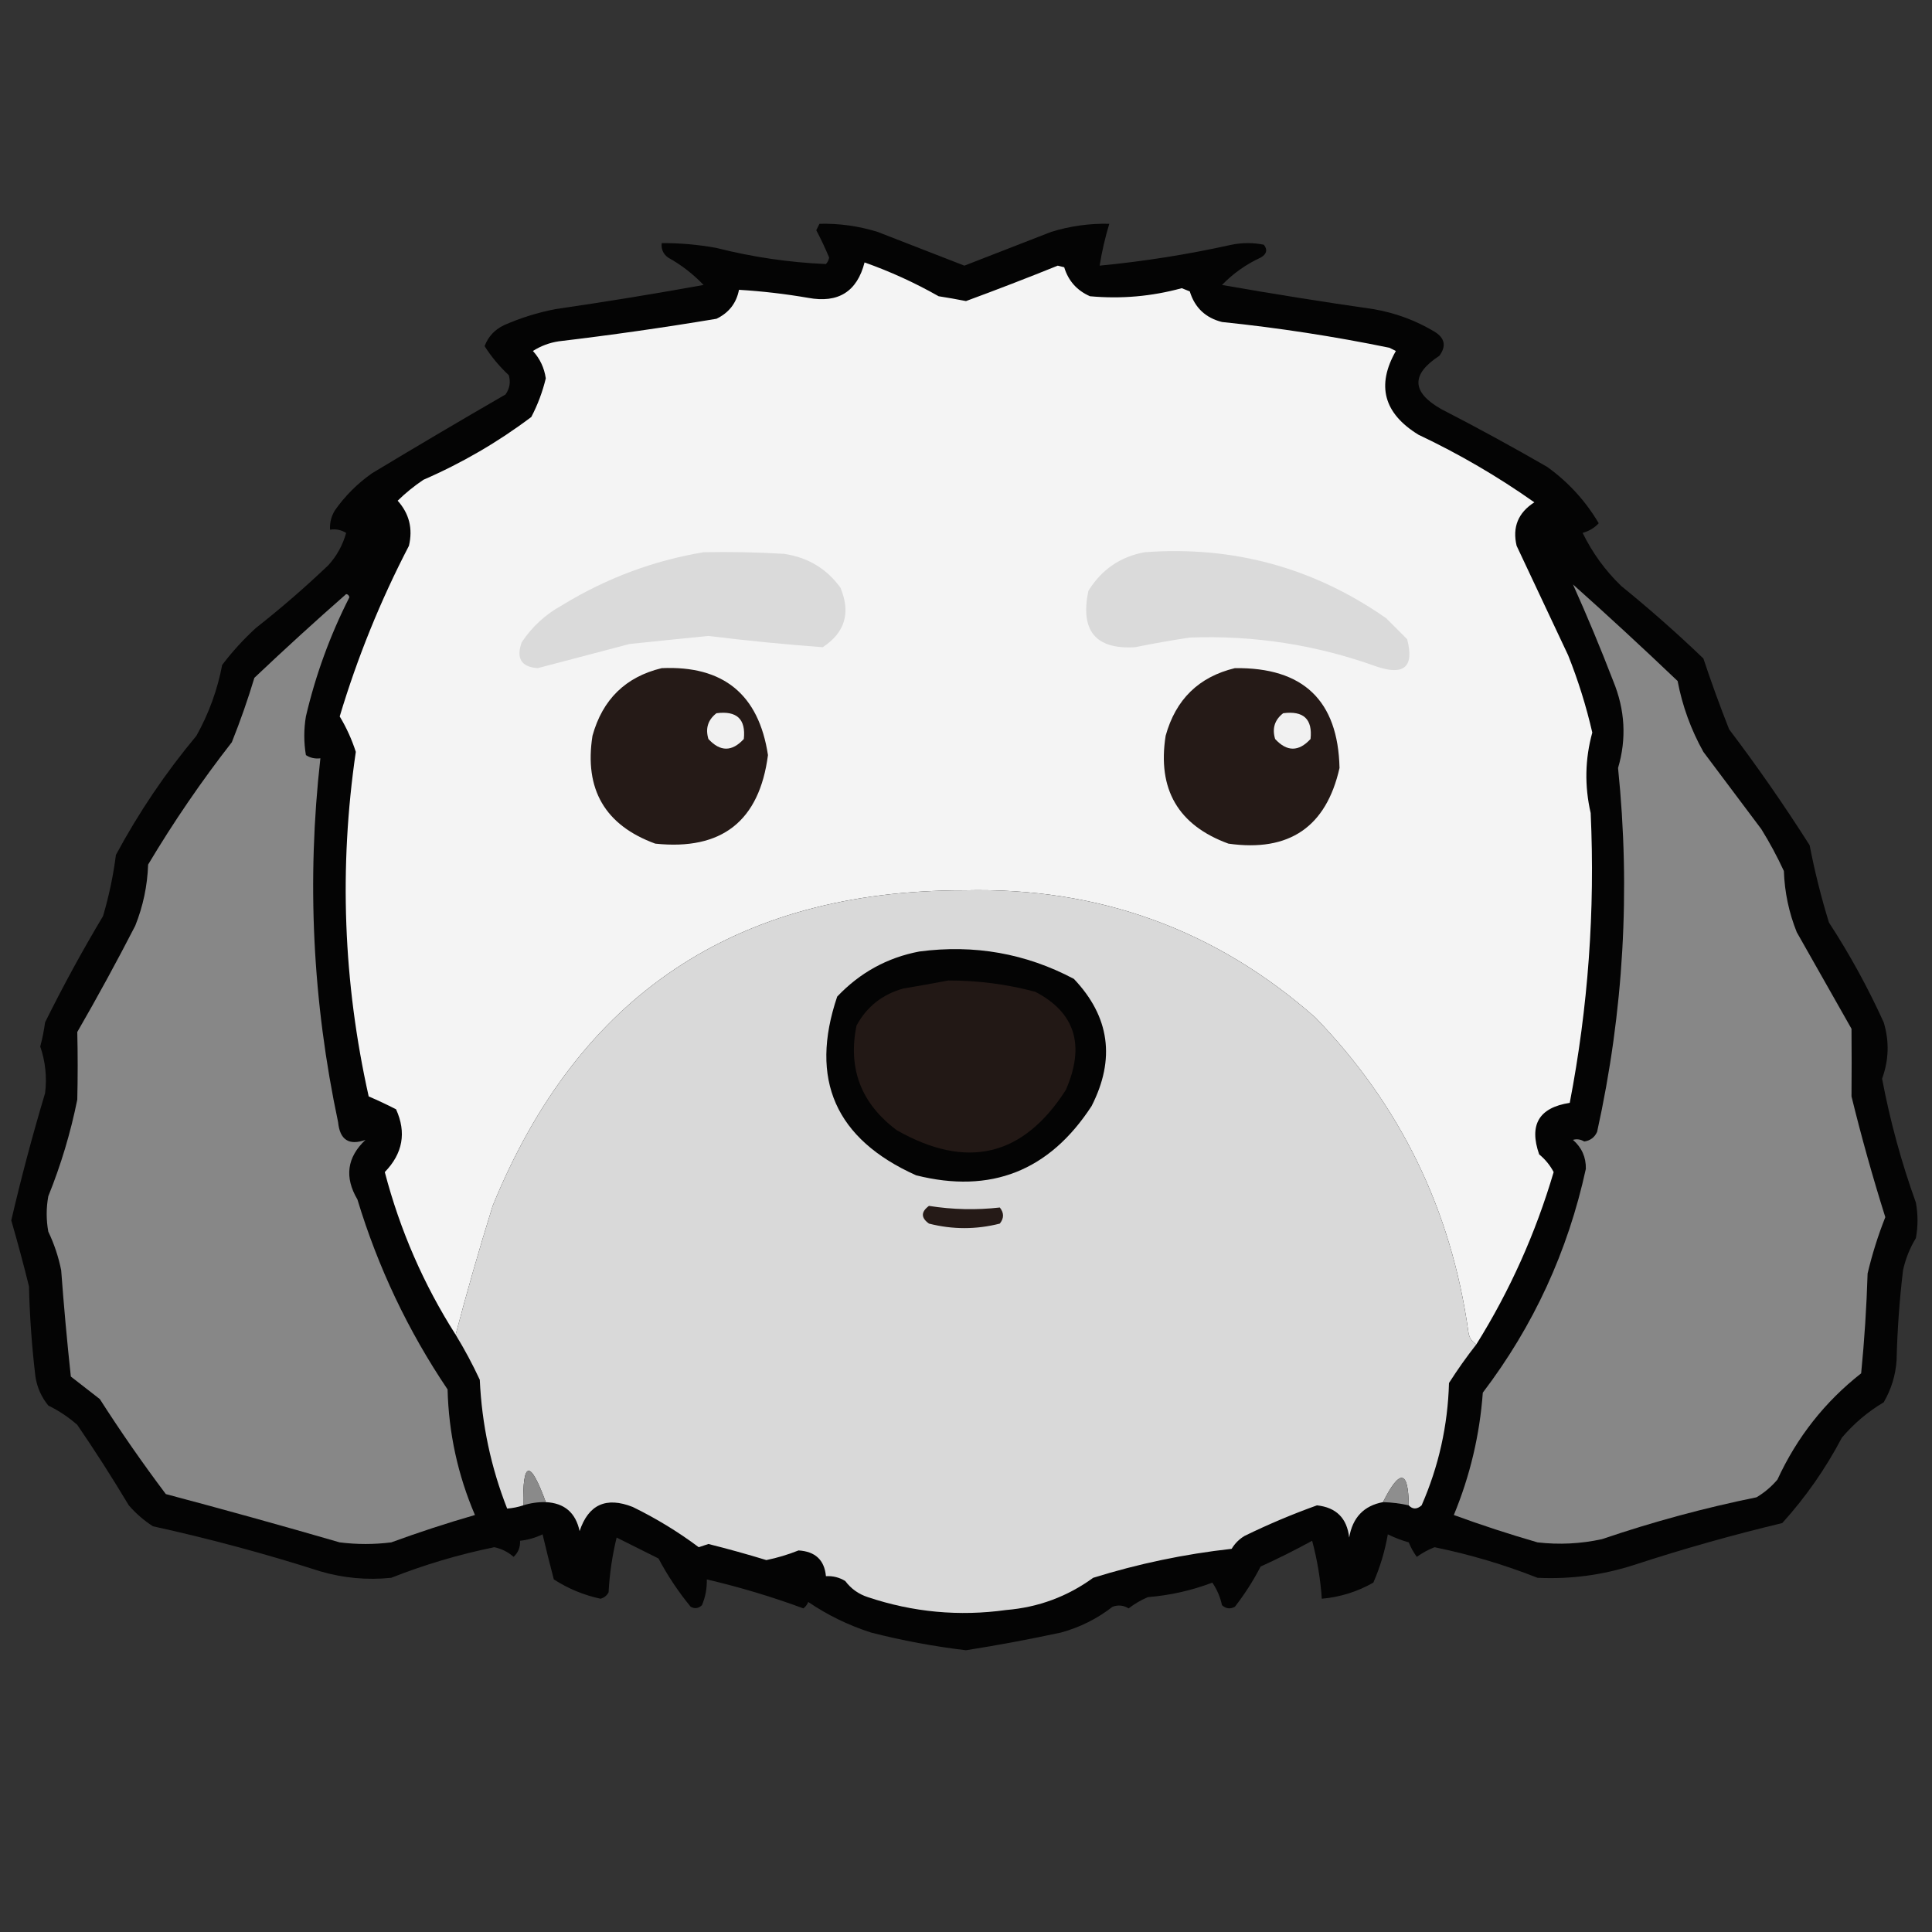 <?xml version="1.0" encoding="UTF-8"?>
<!DOCTYPE svg PUBLIC "-//W3C//DTD SVG 1.1//EN" "http://www.w3.org/Graphics/SVG/1.1/DTD/svg11.dtd">
<svg xmlns="http://www.w3.org/2000/svg" version="1.1" width="600px" height="600px" style="shape-rendering:geometricPrecision; text-rendering:geometricPrecision; image-rendering:optimizeQuality; fill-rule:evenodd; clip-rule:evenodd" xmlns:xlink="http://www.w3.org/1999/xlink">
<rect width="100%" height="100%" fill="#333333" stroke="none"/>
<g><path style="opacity:0.964" fill="#030303" d="M 254.5,69.5 C 260.631,69.359 266.631,70.193 272.5,72C 281.539,75.524 290.539,79.024 299.5,82.5C 308.461,79.024 317.461,75.524 326.5,72C 332.369,70.193 338.369,69.359 344.5,69.5C 343.204,73.76 342.204,78.094 341.5,82.5C 355.283,81.177 368.949,79.011 382.5,76C 385.833,75.333 389.167,75.333 392.5,76C 393.727,77.587 393.394,78.921 391.5,80C 386.935,82.109 382.935,84.942 379.5,88.5C 395.09,91.242 410.757,93.742 426.5,96C 433.273,97.146 439.606,99.48 445.5,103C 448.722,104.99 449.222,107.49 447,110.5C 438.182,116.263 438.348,121.763 447.5,127C 458.66,132.746 469.66,138.746 480.5,145C 487.068,149.733 492.401,155.566 496.5,162.5C 495.176,163.935 493.51,164.935 491.5,165.5C 494.533,171.7 498.533,177.2 503.5,182C 512.297,189.128 520.797,196.628 529,204.5C 531.457,211.893 534.124,219.226 537,226.5C 545.826,238.151 554.16,250.151 562,262.5C 563.567,270.613 565.567,278.613 568,286.5C 574.443,296.384 580.11,306.717 585,317.5C 586.779,323.353 586.613,329.186 584.5,335C 586.979,348.105 590.479,360.939 595,373.5C 595.667,377.167 595.667,380.833 595,384.5C 593.107,387.618 591.774,390.951 591,394.5C 589.891,403.796 589.224,413.13 589,422.5C 588.674,427.146 587.34,431.479 585,435.5C 580.08,438.416 575.747,442.082 572,446.5C 566.942,456.12 560.775,464.953 553.5,473C 538.017,476.705 522.683,481.038 507.5,486C 497.714,489.159 487.714,490.492 477.5,490C 467.119,485.904 456.452,482.738 445.5,480.5C 443.563,481.26 441.73,482.26 440,483.5C 438.98,482.109 438.147,480.609 437.5,479C 435.238,478.358 433.071,477.525 431,476.5C 430.094,481.716 428.594,486.716 426.5,491.5C 421.509,494.333 416.175,495.999 410.5,496.5C 410.081,490.394 409.081,484.394 407.5,478.5C 402.289,481.352 396.956,484.019 391.5,486.5C 389.208,490.921 386.541,495.088 383.5,499C 382.056,499.781 380.723,499.614 379.5,498.5C 378.949,495.944 377.949,493.611 376.5,491.5C 370.05,493.946 363.383,495.446 356.5,496C 354.336,496.914 352.336,498.081 350.5,499.5C 348.902,498.515 347.235,498.349 345.5,499C 340.756,502.705 335.423,505.372 329.5,507C 319.719,509.102 309.886,510.936 300,512.5C 290.044,511.316 280.21,509.483 270.5,507C 263.452,504.725 256.952,501.558 251,497.5C 250.692,498.308 250.192,498.975 249.5,499.5C 239.716,495.886 229.716,492.886 219.5,490.5C 219.579,493.271 219.079,495.937 218,498.5C 216.951,499.517 215.784,499.684 214.5,499C 210.671,494.344 207.337,489.344 204.5,484C 200.167,481.833 195.833,479.667 191.5,477.5C 190.141,483.081 189.308,488.748 189,494.5C 188.481,495.516 187.647,496.182 186.5,496.5C 181.291,495.376 176.458,493.376 172,490.5C 170.77,485.847 169.603,481.18 168.5,476.5C 166.271,477.577 163.937,478.244 161.5,478.5C 161.617,480.484 160.95,482.15 159.5,483.5C 157.774,481.97 155.774,480.97 153.5,480.5C 142.548,482.738 131.881,485.904 121.5,490C 114.047,490.768 106.714,490.101 99.5,488C 82.378,482.514 65.044,477.848 47.5,474C 44.705,472.207 42.205,470.04 40,467.5C 34.916,458.997 29.583,450.664 24,442.5C 21.272,440.108 18.272,438.108 15,436.5C 12.854,433.874 11.521,430.874 11,427.5C 9.891,418.204 9.224,408.87 9,399.5C 7.302,392.612 5.468,385.778 3.5,379C 6.587,365.735 10.088,352.569 14,339.5C 14.613,334.567 14.113,329.733 12.5,325C 13.161,322.536 13.661,320.036 14,317.5C 19.565,306.267 25.565,295.267 32,284.5C 33.84,278.283 35.173,271.95 36,265.5C 43.095,252.303 51.429,239.969 61,228.5C 64.868,221.56 67.534,214.227 69,206.5C 72.131,202.367 75.631,198.534 79.5,195C 87.295,188.873 94.795,182.373 102,175.5C 104.609,172.617 106.442,169.283 107.5,165.5C 105.955,164.548 104.288,164.215 102.5,164.5C 102.372,162.345 102.872,160.345 104,158.5C 107.167,154 111,150.167 115.5,147C 129.251,138.707 143.084,130.541 157,122.5C 158.301,120.635 158.635,118.635 158,116.5C 155.104,113.809 152.604,110.809 150.5,107.5C 151.606,104.559 153.606,102.392 156.5,101C 161.64,98.731 166.973,97.065 172.5,96C 187.938,93.751 203.271,91.251 218.5,88.5C 215.286,85.124 211.619,82.29 207.5,80C 205.963,78.89 205.297,77.39 205.5,75.5C 211.21,75.471 216.877,75.971 222.5,77C 233.704,79.843 245.038,81.51 256.5,82C 257.022,81.439 257.355,80.772 257.5,80C 256.303,77.106 254.97,74.273 253.5,71.5C 253.863,70.817 254.196,70.15 254.5,69.5 Z"/></g>
<g><path style="opacity:1" fill="#f4f4f4" d="M 458.5,417.5 C 457.034,416.653 456.2,415.32 456,413.5C 450.693,375.722 434.86,343.222 408.5,316C 377.508,288.65 341.174,275.483 299.5,276.5C 228.454,276.439 179.621,309.106 153,374.5C 148.815,387.935 144.982,401.268 141.5,414.5C 131.573,398.918 124.24,382.085 119.5,364C 125.102,358.221 126.269,351.721 123,344.5C 120.217,343.072 117.383,341.738 114.5,340.5C 106.581,305.046 105.248,269.38 110.5,233.5C 109.24,229.597 107.573,225.93 105.5,222.5C 110.989,204.184 118.156,186.517 127,169.5C 128.257,164.175 127.09,159.508 123.5,155.5C 125.944,153.105 128.61,150.938 131.5,149C 143.483,143.795 154.65,137.295 165,129.5C 166.993,125.688 168.493,121.688 169.5,117.5C 169.026,114.236 167.693,111.402 165.5,109C 167.957,107.438 170.624,106.438 173.5,106C 189.906,104.051 206.239,101.717 222.5,99C 226.367,97.14 228.7,94.14 229.5,90C 236.692,90.437 243.859,91.27 251,92.5C 260.341,94.229 266.174,90.562 268.5,81.5C 276.485,84.327 284.151,87.827 291.5,92C 294.343,92.446 297.176,92.946 300,93.5C 309.518,89.995 319.018,86.329 328.5,82.5C 329.167,82.667 329.833,82.833 330.5,83C 331.778,87.213 334.444,90.213 338.5,92C 348.147,92.89 357.647,92.057 367,89.5C 367.833,89.833 368.667,90.167 369.5,90.5C 371.037,95.536 374.37,98.703 379.5,100C 396.982,101.803 414.316,104.469 431.5,108C 432.167,108.333 432.833,108.667 433.5,109C 427.392,119.707 429.725,128.374 440.5,135C 453.156,140.991 465.156,147.991 476.5,156C 471.466,159.231 469.632,163.731 471,169.5C 476.317,180.803 481.65,192.136 487,203.5C 490.12,211.318 492.62,219.318 494.5,227.5C 492.23,235.75 492.064,244.084 494,252.5C 495.386,282.767 493.219,312.767 487.5,342.5C 477.955,343.97 474.788,349.303 478,358.5C 479.892,360.054 481.392,361.888 482.5,364C 476.895,383.012 468.895,400.846 458.5,417.5 Z"/></g>
<g><path style="opacity:1" fill="#dadada" d="M 218.5,171.5 C 226.84,171.334 235.173,171.5 243.5,172C 250.885,173.101 256.718,176.601 261,182.5C 264.268,190.283 262.435,196.45 255.5,201C 243.675,200.122 231.842,198.955 220,197.5C 211.832,198.306 203.665,199.139 195.5,200C 185.99,202.504 176.49,205.004 167,207.5C 161.91,207.151 160.243,204.485 162,199.5C 165.23,194.637 169.396,190.804 174.5,188C 188.208,179.602 202.874,174.102 218.5,171.5 Z"/></g>
<g><path style="opacity:1" fill="#dadada" d="M 355.5,171.5 C 382.999,169.457 407.999,176.29 430.5,192C 432.667,194.167 434.833,196.333 437,198.5C 439.253,207.073 436.086,209.907 427.5,207C 408.743,200.248 389.41,197.248 369.5,198C 363.795,198.855 358.129,199.855 352.5,201C 340.258,201.737 335.425,195.903 338,183.5C 342.117,176.868 347.95,172.868 355.5,171.5 Z"/></g>
<g><path style="opacity:1" fill="#878787" d="M 488.5,181.5 C 499.411,191.238 510.245,201.238 521,211.5C 522.474,219.254 525.141,226.588 529,233.5C 535,241.5 541,249.5 547,257.5C 549.588,261.674 551.921,266.007 554,270.5C 554.225,277.067 555.558,283.4 558,289.5C 563.667,299.5 569.333,309.5 575,319.5C 575.06,326.503 575.06,333.503 575,340.5C 578.096,353.121 581.596,365.621 585.5,378C 583.25,383.676 581.417,389.509 580,395.5C 579.681,405.857 579.015,416.191 578,426.5C 566.727,435.345 558.06,446.345 552,459.5C 550.127,461.709 547.96,463.542 545.5,465C 529.235,468.31 513.235,472.643 497.5,478C 490.89,479.441 484.224,479.774 477.5,479C 468.725,476.464 460.058,473.631 451.5,470.5C 456.534,458.333 459.534,445.666 460.5,432.5C 476.249,411.79 486.915,388.623 492.5,363C 492.573,359.397 491.24,356.397 488.5,354C 489.672,353.647 490.838,353.813 492,354.5C 493.892,354.223 495.225,353.223 496,351.5C 504.238,314.168 506.405,276.502 502.5,238.5C 505.182,229.45 504.682,220.45 501,211.5C 497.097,201.364 492.93,191.364 488.5,181.5 Z"/></g>
<g><path style="opacity:1" fill="#878787" d="M 107.5,184.5 C 108.043,184.56 108.376,184.893 108.5,185.5C 102.512,197.297 98.012,209.63 95,222.5C 94.333,226.5 94.333,230.5 95,234.5C 96.356,235.38 97.856,235.714 99.5,235.5C 95.224,273.429 97.058,311.096 105,348.5C 105.543,353.998 108.376,355.832 113.5,354C 107.753,359.422 106.919,365.588 111,372.5C 117.396,393.623 126.73,413.29 139,431.5C 139.346,445.064 142.179,458.064 147.5,470.5C 138.753,473.022 130.087,475.855 121.5,479C 116.167,479.667 110.833,479.667 105.5,479C 87.53,473.786 69.53,468.786 51.5,464C 44.297,454.428 37.464,444.595 31,434.5C 27.961,432.155 24.961,429.822 22,427.5C 20.816,416.527 19.816,405.527 19,394.5C 18.166,390.321 16.832,386.321 15,382.5C 14.333,378.833 14.333,375.167 15,371.5C 18.933,361.763 21.933,351.763 24,341.5C 24.165,334.492 24.165,327.492 24,320.5C 30.24,309.692 36.24,298.692 42,287.5C 44.442,281.4 45.775,275.067 46,268.5C 53.885,255.284 62.552,242.618 72,230.5C 74.65,223.873 76.984,217.206 79,210.5C 88.396,201.599 97.896,192.932 107.5,184.5 Z"/></g>
<g><path style="opacity:1" fill="#251a17" d="M 205.5,207.5 C 224.637,206.643 235.637,215.643 238.5,234.5C 235.82,255.007 224.153,264.174 203.5,262C 187.89,256.295 181.39,245.128 184,228.5C 187.127,217.204 194.294,210.204 205.5,207.5 Z"/></g>
<g><path style="opacity:1" fill="#251a17" d="M 383.5,207.5 C 404.705,207.209 415.539,217.542 416,238.5C 411.865,256.836 400.365,264.669 381.5,262C 365.89,256.295 359.39,245.128 362,228.5C 365.127,217.204 372.294,210.204 383.5,207.5 Z"/></g>
<g><path style="opacity:1" fill="#f1f1f1" d="M 222.5,221.5 C 228.83,220.666 231.663,223.333 231,229.5C 227.333,233.5 223.667,233.5 220,229.5C 219.018,226.225 219.851,223.559 222.5,221.5 Z"/></g>
<g><path style="opacity:1" fill="#f1f1f1" d="M 398.5,221.5 C 404.83,220.666 407.663,223.333 407,229.5C 403.333,233.5 399.667,233.5 396,229.5C 395.018,226.225 395.851,223.559 398.5,221.5 Z"/></g>
<g><path style="opacity:1" fill="#d9d9d9" d="M 458.5,417.5 C 455.468,421.364 452.635,425.364 450,429.5C 449.626,442.754 446.793,455.42 441.5,467.5C 440.042,468.782 438.708,468.782 437.5,467.5C 437.38,456.473 434.713,456.139 429.5,466.5C 423.558,467.612 420.058,471.278 419,477.5C 418.319,471.486 414.986,468.153 409,467.5C 401.337,470.247 393.837,473.414 386.5,477C 384.833,478 383.5,479.333 382.5,481C 367.848,482.629 353.515,485.629 339.5,490C 331.484,495.835 322.484,499.168 312.5,500C 297.879,502.038 283.546,500.705 269.5,496C 266.638,495.07 264.305,493.403 262.5,491C 260.655,489.872 258.655,489.372 256.5,489.5C 256.035,484.489 253.201,481.823 248,481.5C 244.738,482.801 241.404,483.801 238,484.5C 232.066,482.683 226.066,481.016 220,479.5C 219,479.833 218,480.167 217,480.5C 210.6,475.712 203.766,471.546 196.5,468C 188.252,464.741 182.752,467.241 180,475.5C 178.787,469.784 175.287,466.784 169.5,466.5C 164.63,453.211 162.297,453.544 162.5,467.5C 160.883,468.038 159.216,468.371 157.5,468.5C 152.477,455.727 149.643,442.394 149,428.5C 146.757,423.679 144.257,419.012 141.5,414.5C 144.982,401.268 148.815,387.935 153,374.5C 179.621,309.106 228.454,276.439 299.5,276.5C 341.174,275.483 377.508,288.65 408.5,316C 434.86,343.222 450.693,375.722 456,413.5C 456.2,415.32 457.034,416.653 458.5,417.5 Z"/></g>
<g><path style="opacity:1" fill="#040404" d="M 285.5,295.5 C 302.556,293.251 318.556,296.085 333.5,304C 344.627,315.715 346.46,328.882 339,343.5C 325.873,363.664 307.706,370.831 284.5,365C 259.452,353.752 251.286,335.252 260,309.5C 267.064,302.055 275.564,297.388 285.5,295.5 Z"/></g>
<g><path style="opacity:1" fill="#221815" d="M 294.5,304.5 C 303.668,304.483 312.668,305.65 321.5,308C 333.898,314.442 337.065,324.609 331,338.5C 317.751,359.185 300.251,363.352 278.5,351C 267.438,342.725 263.271,331.891 266,318.5C 269.163,312.656 273.996,308.823 280.5,307C 285.315,306.197 289.981,305.363 294.5,304.5 Z"/></g>
<g><path style="opacity:1" fill="#251a17" d="M 288.5,374.5 C 295.843,375.663 303.176,375.83 310.5,375C 311.833,376.667 311.833,378.333 310.5,380C 303.158,381.87 295.824,381.87 288.5,380C 285.982,378.19 285.982,376.357 288.5,374.5 Z"/></g>
<g><path style="opacity:1" fill="#8a8a8a" d="M 169.5,466.5 C 167.097,466.448 164.764,466.781 162.5,467.5C 162.297,453.544 164.63,453.211 169.5,466.5 Z"/></g>
<g><path style="opacity:1" fill="#8e8e8e" d="M 437.5,467.5 C 434.873,466.908 432.206,466.575 429.5,466.5C 434.713,456.139 437.38,456.473 437.5,467.5 Z"/></g>
</svg>
